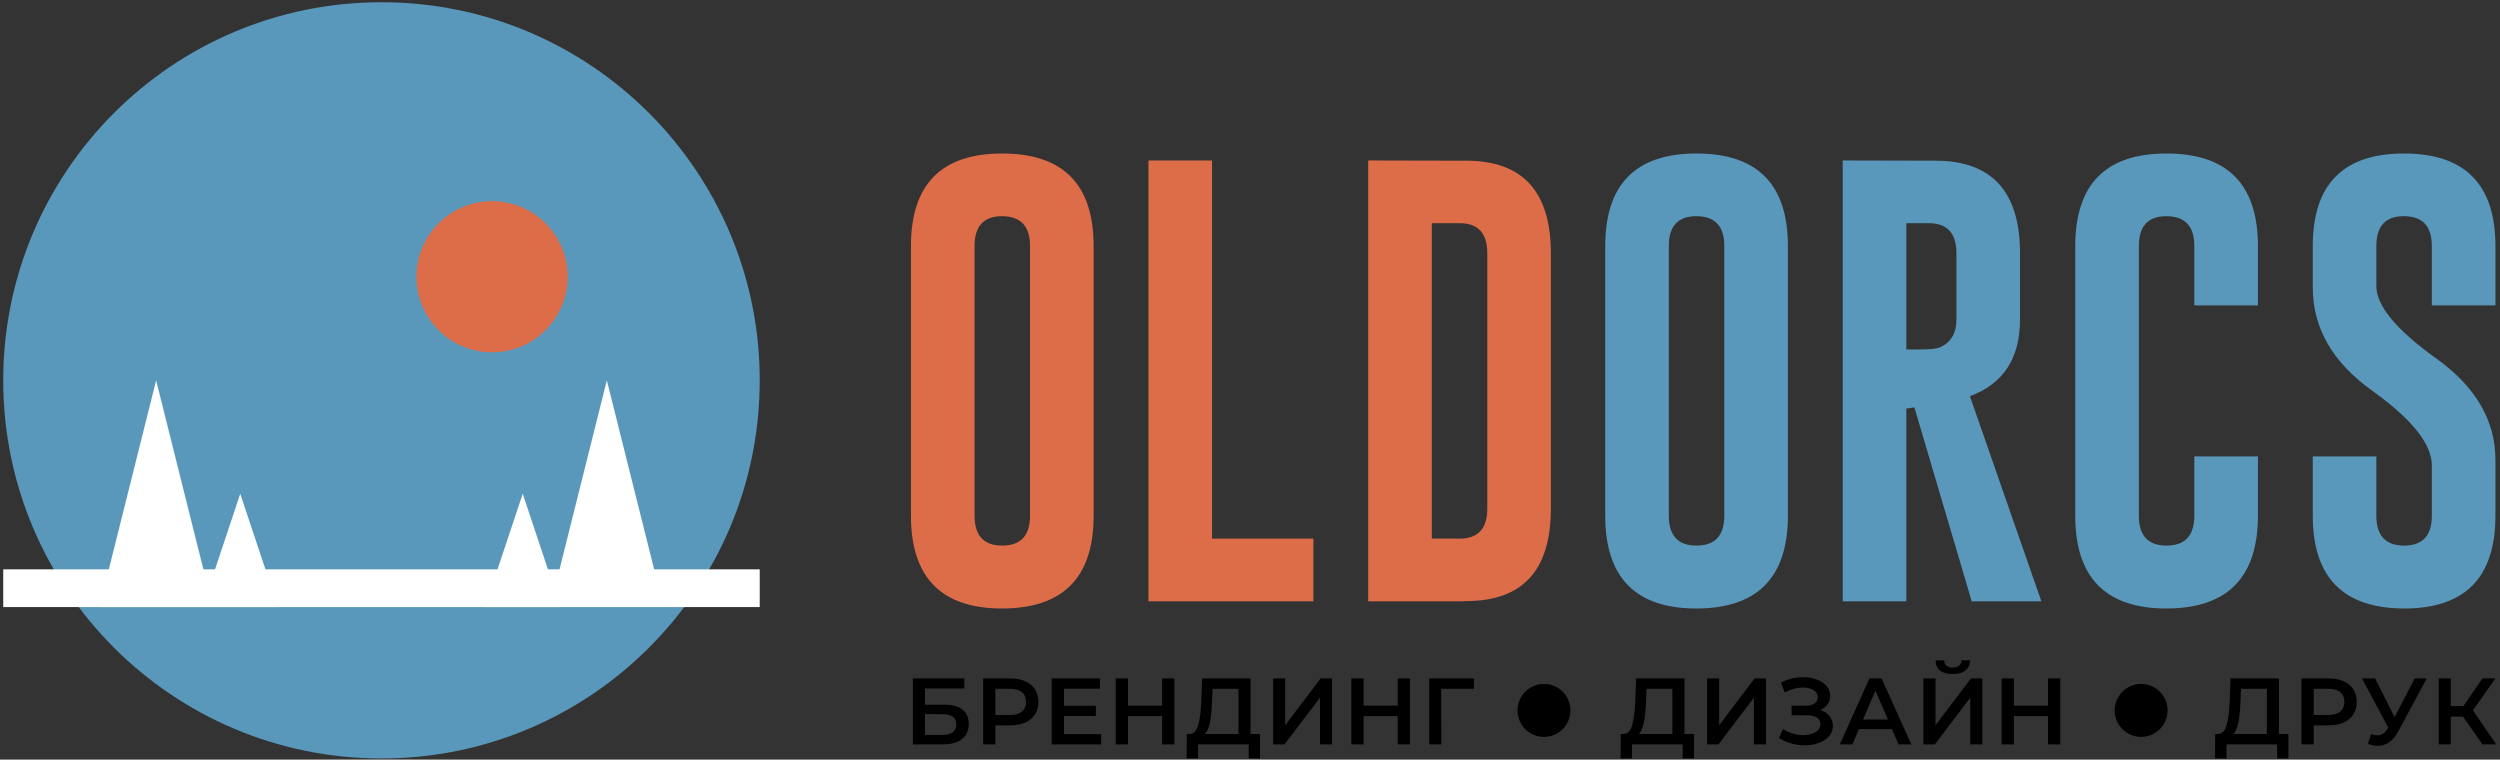 <svg width="520" height="158" viewBox="0 0 520 158" fill="none" xmlns="http://www.w3.org/2000/svg">
<rect x="0" y="0" width="520" height="158" fill="#333333" stroke="none"/>
<path d="M227.476 107.267C227.476 120.103 221.133 126.538 208.456 126.569C195.803 126.569 189.48 120.131 189.48 107.267V51.185C189.48 38.349 195.803 31.928 208.456 31.928C221.133 31.928 227.476 38.348 227.476 51.185V107.267ZM214.249 51.185C214.249 47.069 212.334 44.997 208.501 44.969H208.405C204.604 44.969 202.708 47.038 202.708 51.185V107.267C202.708 111.41 204.622 113.483 208.455 113.483C212.316 113.483 214.248 111.409 214.248 107.267V51.185H214.249Z" fill="#DD6D48"/>
<path d="M238.879 125.073V33.379H252.106V112.032H273.181V125.073H238.879Z" fill="#DD6D48"/>
<path d="M284.585 33.379L304.961 33.424C316.71 33.424 322.58 39.84 322.58 52.68V105.816C322.58 118.62 316.71 125.026 304.961 125.026C304.773 125.026 304.492 125.035 304.119 125.072H284.585V33.379V33.379ZM297.813 46.42V112.032H303.606C307.439 112.032 309.358 109.959 309.358 105.817V52.681C309.358 48.507 307.439 46.42 303.606 46.42H297.813Z" fill="#DD6D48"/>
<path d="M371.882 107.267C371.882 120.103 365.54 126.538 352.863 126.569C340.214 126.569 333.888 120.131 333.888 107.267V51.185C333.888 38.349 340.213 31.928 352.863 31.928C365.54 31.928 371.882 38.348 371.882 51.185V107.267ZM358.655 51.185C358.655 47.069 356.741 44.997 352.908 44.969H352.817C349.01 44.969 347.115 47.038 347.115 51.185V107.267C347.115 111.41 349.029 113.483 352.863 113.483C356.727 113.483 358.655 111.409 358.655 107.267V51.185V51.185Z" fill="#5998BB"/>
<path d="M383.287 33.379L402.542 33.424C414.287 33.424 420.162 39.84 420.162 52.68V66.466C420.162 74.533 416.688 79.848 409.741 82.403L424.6 125.072H410.113L398.196 84.74L396.513 84.972V125.072H383.286V33.379H383.287ZM396.514 46.42V72.683H399.551C401.393 72.683 402.652 72.559 403.339 72.306C405.735 71.342 406.935 69.395 406.935 66.467V52.681C406.935 48.507 405.022 46.42 401.188 46.42H396.514V46.42Z" fill="#5998BB"/>
<path d="M469.647 107.267C469.647 120.103 463.307 126.538 450.626 126.569C437.977 126.569 431.651 120.131 431.651 107.267V51.185C431.651 38.349 437.976 31.928 450.626 31.928C463.307 31.928 469.647 38.348 469.647 51.185V63.521H456.42V51.185C456.42 47.069 454.505 44.997 450.672 44.969H450.582C446.78 44.969 444.879 47.038 444.879 51.185V107.267C444.879 111.41 446.793 113.483 450.627 113.483C454.487 113.483 456.42 111.409 456.42 107.267V94.932H469.648V107.267H469.647Z" fill="#5998BB"/>
<path d="M481.056 51.185C481.056 38.349 487.38 31.928 500.031 31.928C512.707 31.928 519.05 38.348 519.05 51.185V63.521H505.823V51.185C505.823 47.069 503.909 44.997 500.076 44.969H499.98C496.179 44.969 494.278 47.038 494.278 51.185V59.501C494.278 63.584 498.407 68.586 506.664 74.506C514.921 80.39 519.05 87.451 519.05 95.672V107.267C519.05 120.131 512.725 126.569 500.076 126.569C487.394 126.537 481.056 120.103 481.056 107.267V94.932H494.278V107.267C494.278 111.41 496.212 113.483 500.076 113.483C503.909 113.483 505.823 111.409 505.823 107.267V96.8C505.823 92.376 501.694 87.202 493.442 81.281C485.18 75.393 481.056 68.227 481.056 59.783V51.185Z" fill="#5998BB"/>
<path d="M158.022 79.117C158.022 122.55 122.799 157.762 79.348 157.762C35.897 157.762 0.672 122.55 0.672 79.117C0.672 35.68 35.897 0.464 79.348 0.464C122.799 0.464 158.022 35.68 158.022 79.117Z" fill="#5998BB"/>
<path d="M102.35 73.283C111.037 73.283 118.079 66.244 118.079 57.56C118.079 48.877 111.037 41.837 102.35 41.837C93.663 41.837 86.621 48.877 86.621 57.56C86.621 66.244 93.663 73.283 102.35 73.283Z" fill="#DD6D48"/>
<path d="M158.022 118.416H136.058L132.123 102.693L126.223 79.117L120.321 102.693L116.388 118.416H113.969L112.657 114.488L108.726 102.697L104.793 114.488L103.481 118.416H55.211L53.901 114.492L49.968 102.706L46.037 114.492L44.728 118.416H42.304L38.371 102.702L32.474 79.121L26.572 102.702L22.639 118.416H0.672V126.273H20.672L20.669 126.278H32.474H42.104L42.102 126.282H49.968H57.837L57.832 126.273H100.86L100.858 126.278H108.726H116.592V126.273H158.022V118.416Z" fill="white"/>
<path d="M189.885 141.11H200.571V143.206H192.394V146.58H196.453C198.101 146.58 199.351 146.925 200.209 147.612C201.067 148.294 201.495 149.286 201.495 150.581C201.495 151.945 201.026 152.991 200.081 153.728C199.145 154.469 197.801 154.837 196.06 154.837H189.886V141.11H189.885ZM195.926 152.873C196.904 152.873 197.652 152.682 198.158 152.31C198.67 151.928 198.924 151.382 198.924 150.664C198.924 149.249 197.924 148.54 195.925 148.54H192.394V152.873H195.926Z" fill="black"/>
<path d="M213.253 141.701C214.135 142.092 214.812 142.656 215.276 143.383C215.753 144.115 215.985 144.984 215.985 145.993C215.985 146.984 215.753 147.853 215.276 148.589C214.812 149.33 214.134 149.894 213.253 150.29C212.371 150.681 211.335 150.876 210.143 150.876H207.046V154.837H204.496V141.11H210.143C211.334 141.11 212.371 141.305 213.253 141.701ZM212.562 148.012C213.131 147.539 213.426 146.871 213.426 145.993C213.426 145.115 213.131 144.442 212.562 143.969C211.98 143.501 211.139 143.264 210.029 143.264H207.046V148.716H210.029C211.139 148.717 211.979 148.485 212.562 148.012Z" fill="black"/>
<path d="M229.049 152.7V154.837H218.755V141.11H228.776V143.247H221.306V146.812H227.935V148.917H221.306V152.7H229.049V152.7Z" fill="black"/>
<path d="M244.268 141.11V154.837H241.722V148.953H234.623V154.837H232.073V141.11H234.623V146.775H241.722V141.11H244.268Z" fill="black"/>
<path d="M262.087 152.677V157.761H259.733V154.837H249.202V157.761H246.824L246.847 152.677H247.437C248.292 152.641 248.906 152.004 249.251 150.767C249.592 149.535 249.81 147.762 249.888 145.461L250.047 141.11H260.1V152.677H262.087ZM251.693 150.14C251.47 151.322 251.115 152.168 250.633 152.677H257.594V143.265H252.219L252.119 145.698C252.057 147.476 251.911 148.958 251.693 150.14Z" fill="black"/>
<path d="M264.811 141.11H267.317V150.859L274.697 141.11H277.066V154.837H274.56V145.111L267.18 154.837H264.811V141.11Z" fill="black"/>
<path d="M293.275 141.11V154.837H290.724V148.953H283.625V154.837H281.074V141.11H283.625V146.775H290.724V141.11H293.275Z" fill="black"/>
<path d="M306.579 143.265H299.767L299.79 154.837H297.279V141.11H306.592L306.579 143.265Z" fill="black"/>
<path d="M352.349 152.677V157.761H349.995V154.837H339.46V157.761H337.09L337.109 152.677H337.7C338.564 152.641 339.169 152.004 339.514 150.767C339.859 149.535 340.069 147.762 340.151 145.461L340.31 141.11H350.364V152.677H352.349ZM341.954 150.14C341.726 151.322 341.377 152.168 340.891 152.677H347.857V143.265H342.482L342.382 145.698C342.318 147.476 342.178 148.958 341.954 150.14Z" fill="black"/>
<path d="M355.073 141.11H357.583V150.859L364.953 141.11H367.326V154.837H364.821V145.111L357.446 154.837H355.073V141.11Z" fill="black"/>
<path d="M380.549 148.944C381.009 149.526 381.241 150.208 381.241 150.994C381.241 151.817 380.976 152.532 380.435 153.14C379.904 153.744 379.184 154.214 378.292 154.545C377.392 154.868 376.415 155.032 375.355 155.032C374.436 155.032 373.522 154.905 372.6 154.645C371.681 154.395 370.827 154.013 370.038 153.504L370.861 151.64C371.463 152.045 372.131 152.354 372.868 152.572C373.599 152.79 374.323 152.895 375.045 152.895C376.077 152.895 376.933 152.695 377.623 152.286C378.31 151.882 378.651 151.327 378.651 150.622C378.651 150.021 378.4 149.562 377.904 149.248C377.41 148.93 376.723 148.78 375.849 148.78H372.649V146.775H375.649C376.41 146.775 377.001 146.621 377.437 146.302C377.865 145.993 378.086 145.565 378.086 145.029C378.086 144.388 377.791 143.892 377.209 143.538C376.627 143.188 375.881 143.01 374.98 143.01C374.367 143.01 373.735 143.097 373.08 143.274C372.425 143.451 371.811 143.711 371.238 144.047L370.434 141.991C371.137 141.614 371.883 141.328 372.675 141.137C373.471 140.951 374.252 140.855 375.043 140.855C376.063 140.855 376.999 141.014 377.853 141.324C378.713 141.642 379.4 142.087 379.91 142.669C380.419 143.252 380.669 143.929 380.669 144.72C380.669 145.398 380.482 145.993 380.123 146.502C379.755 147.012 379.25 147.407 378.614 147.68C379.44 147.944 380.081 148.363 380.549 148.944Z" fill="black"/>
<path d="M393.518 151.659H386.652L385.301 154.838H382.673L388.852 141.111H391.363L397.56 154.838H394.891L393.518 151.659ZM392.676 149.663L390.088 143.656L387.515 149.663H392.676Z" fill="black"/>
<path d="M400.068 141.11H402.583V150.859L409.959 141.11H412.327V154.837H409.818V145.111L402.442 154.837H400.068V141.11V141.11ZM403.511 139.468C402.92 138.977 402.611 138.272 402.598 137.345H404.389C404.399 137.831 404.558 138.2 404.857 138.464C405.163 138.723 405.594 138.855 406.172 138.855C406.735 138.855 407.171 138.723 407.494 138.464C407.817 138.2 407.985 137.832 407.994 137.345H409.764C409.75 138.259 409.437 138.963 408.826 139.454C408.226 139.945 407.335 140.191 406.172 140.191C404.994 140.191 404.111 139.951 403.511 139.468Z" fill="black"/>
<path d="M428.538 141.11V154.837H425.987V148.953H418.888V154.837H416.337V141.11H418.888V146.775H425.987V141.11H428.538Z" fill="black"/>
<path d="M475.994 152.677V157.761H473.643V154.837H463.112V157.761H460.734L460.754 152.677H461.348C462.207 152.641 462.809 152.004 463.158 150.767C463.505 149.535 463.719 147.762 463.796 145.461L463.95 141.11H474.017V152.677H475.994ZM465.601 150.14C465.377 151.322 465.028 152.168 464.541 152.677H471.502V143.265H466.132L466.032 145.698C465.964 147.476 465.822 148.958 465.601 150.14Z" fill="black"/>
<path d="M487.466 141.701C488.344 142.092 489.027 142.656 489.49 143.383C489.968 144.115 490.198 144.984 490.198 145.993C490.198 146.984 489.968 147.853 489.49 148.589C489.026 149.33 488.344 149.894 487.466 150.29C486.579 150.681 485.543 150.876 484.357 150.876H481.26V154.837H478.709V141.11H484.356C485.543 141.11 486.579 141.305 487.466 141.701ZM486.771 148.012C487.344 147.539 487.63 146.871 487.63 145.993C487.63 145.115 487.344 144.442 486.771 143.969C486.194 143.501 485.348 143.264 484.239 143.264H481.26V148.716H484.239C485.348 148.717 486.193 148.485 486.771 148.012Z" fill="black"/>
<path d="M504.763 141.11L498.797 152.191C498.275 153.168 497.656 153.905 496.929 154.396C496.202 154.887 495.414 155.132 494.565 155.132C493.882 155.132 493.213 154.986 492.545 154.7L493.177 152.7C493.709 152.868 494.151 152.954 494.505 152.954C495.328 152.954 496.005 152.527 496.542 151.682L496.76 151.346L491.29 141.111H494.019L498.075 149.173L502.254 141.111H504.763V141.11Z" fill="black"/>
<path d="M512.319 149.054H509.768V154.838H507.259V141.11H509.768V146.857H512.397L516.344 141.11H519.044L514.356 147.757L519.222 154.837H516.344L512.319 149.054Z" fill="black"/>
<path d="M326.649 147.767C326.649 150.805 324.189 153.274 321.142 153.274C318.101 153.274 315.64 150.805 315.64 147.767C315.64 144.721 318.101 142.261 321.142 142.261C324.189 142.26 326.649 144.72 326.649 147.767Z" fill="black"/>
<path d="M450.859 147.767C450.859 150.805 448.394 153.274 445.357 153.274C442.314 153.274 439.845 150.805 439.845 147.767C439.845 144.721 442.314 142.261 445.357 142.261C448.395 142.26 450.859 144.72 450.859 147.767Z" fill="black"/>
</svg>
